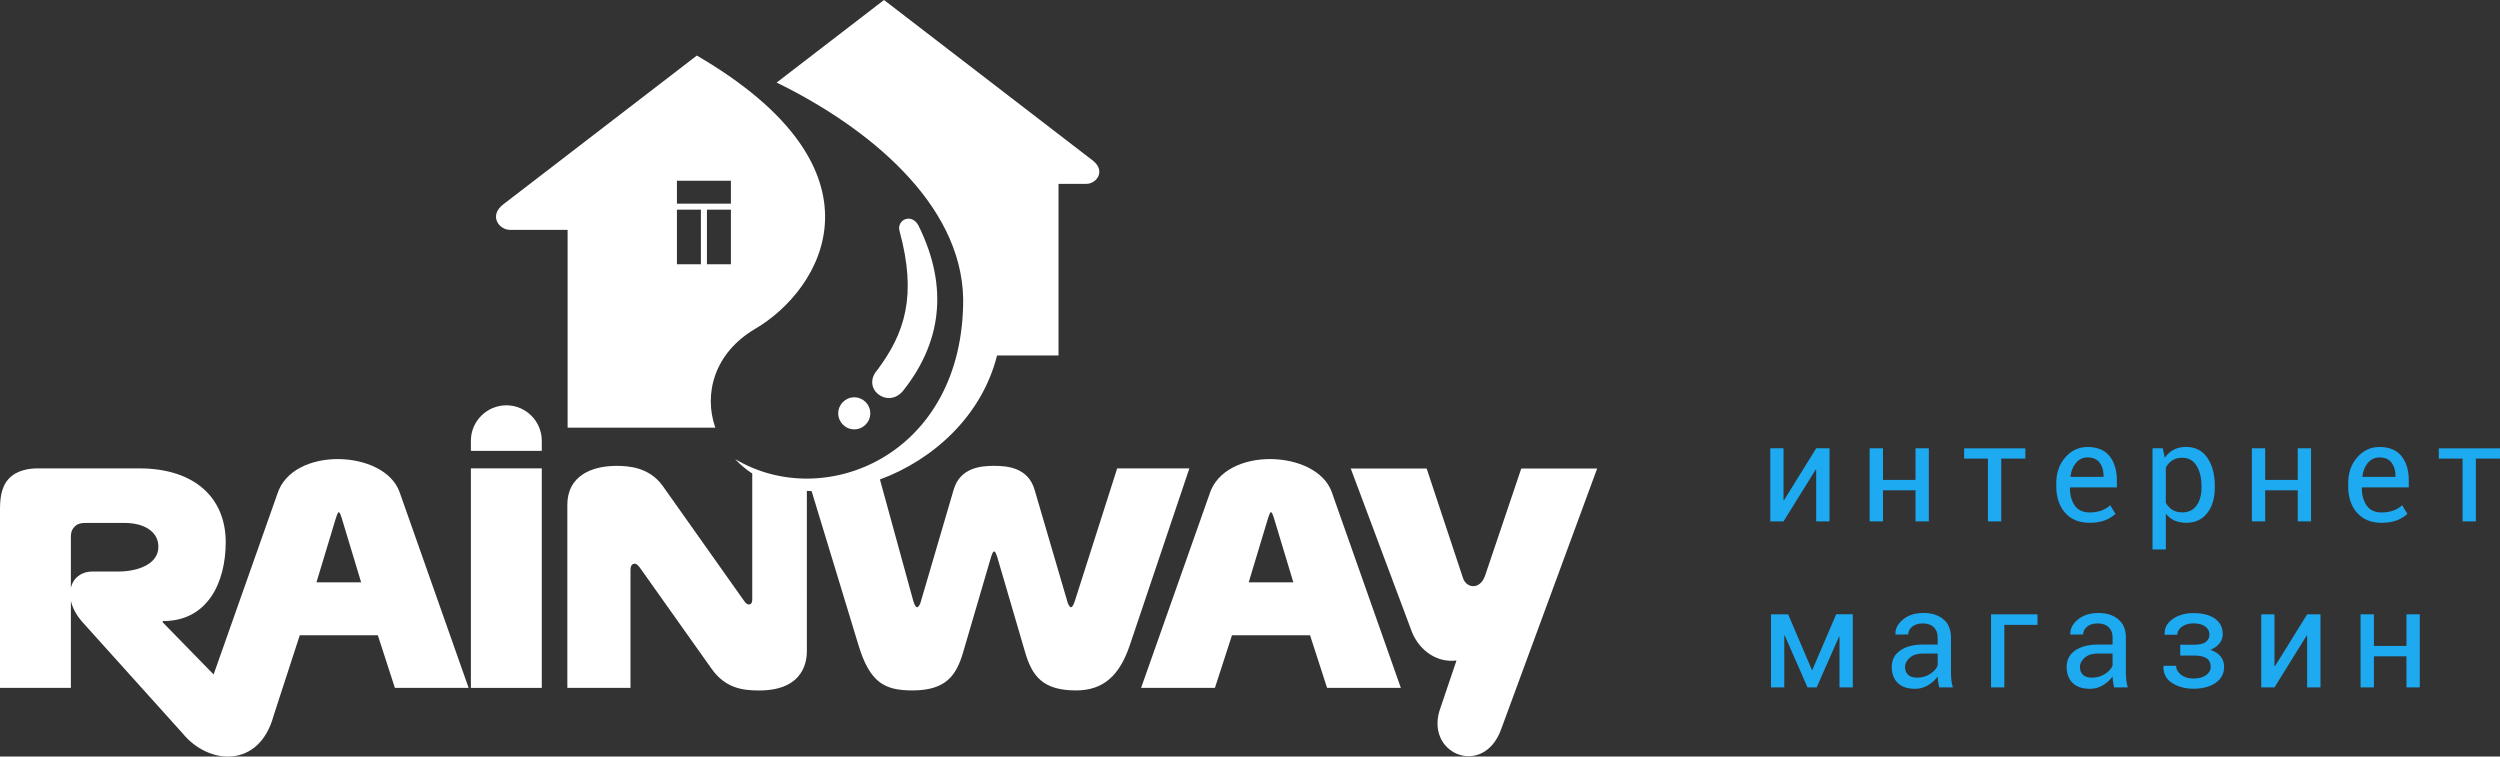 <?xml version="1.0" encoding="utf-8"?>
<!-- Generator: Adobe Illustrator 16.0.2, SVG Export Plug-In . SVG Version: 6.00 Build 0)  -->
<!DOCTYPE svg PUBLIC "-//W3C//DTD SVG 1.1//EN" "http://www.w3.org/Graphics/SVG/1.1/DTD/svg11.dtd">
<svg version="1.1" id="Layer_1" xmlns="http://www.w3.org/2000/svg" xmlns:xlink="http://www.w3.org/1999/xlink" x="0px" y="0px"
	 width="198.793px" height="60.16px" viewBox="0 0 198.793 60.16" enable-background="new 0 0 198.793 60.16" xml:space="preserve">
<rect x="0" y="0" width="198.793" height="60.16" fill="#333333" stroke="none"/>
<g>
	<path fill="#FFFFFF" d="M40.561,18.279h4.574v15.727h11.744c-0.945-2.706-0.074-5.955,3.178-7.862
		c5.315-3.119,11.026-12.595-4.646-21.726L40.037,16.236C38.838,17.138,39.672,18.279,40.561,18.279z M58.12,21.015h-1.906v-4.342
		h1.906V21.015z M53.827,14.372h4.293v1.821h-4.293V14.372z M53.827,16.673h1.906v4.342h-1.906V16.673z"/>
	<path fill="#FFFFFF" d="M22.051,39.282l-5.065,14.349l-4.048-4.146v-0.1c3.531,0.022,5.01-3.01,5.01-6.275
		c0-3.48-2.419-5.866-6.883-5.866H3.016c-0.67,0-1.695,0.125-2.342,0.849C0.049,38.79,0,39.788,0,40.586v14.113h5.636v-6.931
		c0.117,0.547,0.42,1.139,0.938,1.719l7.928,8.807c2.093,2.576,6.104,2.805,7.244-1.354l2.09-6.424h6.209l1.355,4.181h5.864
		l-5.49-15.564C30.577,35.743,23.252,35.465,22.051,39.282z M9.393,45.447H7.35c-0.896,0.002-1.525,0.521-1.715,1.286v-3.778
		c0-0.427-0.025-0.774,0.323-1.099c0.25-0.248,0.55-0.272,0.871-0.272h3.119c1.369,0,2.646,0.599,2.646,1.896
		C12.594,44.875,10.94,45.447,9.393,45.447z M25.165,46.304l1.553-5.139c0.045-0.146,0.148-0.438,0.224-0.438
		s0.176,0.289,0.221,0.438l1.554,5.139H25.165z"/>
	<rect x="37.444" y="37.244" fill="#FFFFFF" width="5.637" height="17.455"/>
	<path fill="#FFFFFF" d="M40.264,32.229c-1.553,0-2.82,1.269-2.82,2.815v0.81h5.637v-0.81
		C43.081,33.497,41.813,32.229,40.264,32.229z"/>
	<path fill="#FFFFFF" d="M96.18,39.282l-5.443,15.414h5.87l1.356-4.182h6.209l1.354,4.182h5.864l-5.49-15.564
		C104.706,35.743,97.379,35.465,96.18,39.282z M99.293,46.304l1.551-5.139c0.047-0.146,0.148-0.438,0.224-0.438
		s0.179,0.289,0.223,0.438l1.552,5.139H99.293z"/>
	<path fill="#FFFFFF" d="M120.966,37.258l-2.867,8.49c-0.421,1.235-1.554,1.015-1.787,0.155l-2.868-8.646h-6.036l4.887,13.056
		c0.624,1.463,2.008,2.404,3.521,2.207l-1.249,3.693c-1.423,3.715,3.384,5.694,4.797,1.781L127,37.258H120.966z"/>
	<path fill="#FFFFFF" d="M88.835,37.244l-3.358,10.521c-0.141,0.443-0.248,0.523-0.324,0.523c-0.1,0-0.247-0.298-0.271-0.423
		l-2.617-8.927c-0.525-1.795-2.244-1.894-3.217-1.894c-0.972,0-2.693,0.099-3.216,1.894l-2.618,8.927
		c-0.023,0.125-0.176,0.423-0.275,0.423c-0.073,0-0.197-0.074-0.323-0.523l-2.646-9.637c4.217-1.563,8.088-5.016,9.313-9.861h4.886
		V14.619h2.216c0.817,0,1.584-1.046,0.484-1.875L70.294,0l-8.538,6.565c7.187,3.506,14.709,9.578,14.834,17.213
		c0.032,12.443-11.068,16.973-18.133,12.725c0.404,0.446,0.863,0.825,1.36,1.15v9.988c0,0.123,0,0.424-0.272,0.424
		c-0.201,0-0.35-0.25-0.476-0.424l-6.354-8.977c-1.072-1.521-2.744-1.619-3.69-1.619c-2.019,0-3.912,0.821-3.912,3.092v14.562h5.021
		v-9.376c0-0.499,0.274-0.499,0.35-0.499c0.173,0,0.35,0.249,0.473,0.422l5.624,7.93c1.099,1.552,2.466,1.728,3.789,1.728
		c3.665,0,3.789-2.5,3.789-3.122V39.033c0.125,0.009,0.251,0.014,0.378,0.019l3.721,12.229c0.901,2.966,2.043,3.62,4.286,3.62
		c2.644,0,3.489-1.153,4.039-3.022l2.22-7.578c0.049-0.124,0.123-0.448,0.248-0.448c0.127,0,0.2,0.324,0.25,0.448l2.219,7.578
		c0.548,1.869,1.395,3.022,4.037,3.022c2.246,0,3.494-1.254,4.291-3.62l4.728-14.037H88.835z"/>
	<path fill="#FFFFFF" d="M71.801,31.087c2.963-3.723,3.727-8.133,1.222-13.175c-0.577-1.013-1.755-0.397-1.49,0.473
		c1.396,5.144,0.41,8.101-1.752,11.011C68.442,30.899,70.592,32.54,71.801,31.087z"/>
	<circle fill="#FFFFFF" cx="67.928" cy="32.867" r="1.274"/>
</g>
<g>
	<path fill="#1DAAF1" d="M144.419,35.647h1.06v5.812h-1.06v-4.125l-0.03-0.011l-2.568,4.136h-1.053v-5.812h1.053v4.125l0.033,0.011
		L144.419,35.647z"/>
	<path fill="#1DAAF1" d="M153.375,41.459h-1.058v-2.472h-2.589v2.472h-1.06v-5.812h1.06v2.514h2.589v-2.514h1.058V41.459z"/>
	<path fill="#1DAAF1" d="M161.051,36.469h-1.918v4.99h-1.059v-4.99h-1.891v-0.821h4.866L161.051,36.469L161.051,36.469z"/>
	<path fill="#1DAAF1" d="M166.161,41.572c-0.834,0-1.484-0.267-1.952-0.8c-0.467-0.535-0.7-1.235-0.7-2.105v-0.236
		c0-0.834,0.24-1.523,0.723-2.07c0.48-0.545,1.069-0.818,1.765-0.818c0.777,0,1.359,0.242,1.748,0.725
		c0.389,0.483,0.583,1.127,0.583,1.928v0.56h-3.717l-0.018,0.027c0,0.583,0.129,1.057,0.388,1.42
		c0.258,0.364,0.651,0.545,1.182,0.545c0.358,0,0.673-0.052,0.943-0.153c0.271-0.103,0.502-0.242,0.694-0.422l0.414,0.688
		c-0.208,0.201-0.481,0.371-0.821,0.509C167.05,41.503,166.641,41.572,166.161,41.572z M165.995,36.373
		c-0.369,0-0.674,0.142-0.916,0.427c-0.241,0.284-0.389,0.649-0.443,1.094l0.013,0.026h2.621v-0.086
		c0-0.422-0.104-0.771-0.313-1.047C166.749,36.51,166.427,36.373,165.995,36.373z"/>
	<path fill="#1DAAF1" d="M176.115,38.772c0,0.838-0.201,1.515-0.602,2.027c-0.401,0.514-0.955,0.771-1.66,0.771
		c-0.358,0-0.672-0.061-0.942-0.18c-0.271-0.121-0.501-0.301-0.689-0.541v2.842h-1.06v-8.047h0.813l0.167,0.752
		c0.188-0.278,0.426-0.491,0.709-0.639c0.281-0.146,0.61-0.22,0.987-0.22c0.72,0,1.278,0.286,1.679,0.856
		c0.398,0.57,0.6,1.326,0.6,2.264L176.115,38.772L176.115,38.772z M175.056,38.661c0-0.659-0.131-1.201-0.391-1.625
		c-0.26-0.426-0.642-0.637-1.146-0.637c-0.306,0-0.563,0.068-0.778,0.207c-0.215,0.138-0.389,0.326-0.521,0.565v2.81
		c0.134,0.24,0.308,0.427,0.521,0.561c0.215,0.135,0.478,0.202,0.789,0.202c0.501,0,0.881-0.185,1.139-0.55
		c0.258-0.367,0.388-0.842,0.388-1.422L175.056,38.661L175.056,38.661z"/>
	<path fill="#1DAAF1" d="M183.769,41.459h-1.059v-2.472h-2.589v2.472h-1.059v-5.812h1.059v2.514h2.589v-2.514h1.059V41.459z"/>
	<path fill="#1DAAF1" d="M189.373,41.572c-0.834,0-1.483-0.267-1.952-0.8c-0.467-0.535-0.699-1.235-0.699-2.105v-0.236
		c0-0.834,0.239-1.523,0.722-2.07c0.48-0.545,1.069-0.818,1.765-0.818c0.777,0,1.359,0.242,1.748,0.725
		c0.389,0.483,0.583,1.127,0.583,1.928v0.56h-3.717l-0.017,0.027c0,0.583,0.129,1.057,0.387,1.42
		c0.258,0.364,0.651,0.545,1.182,0.545c0.358,0,0.673-0.052,0.943-0.153c0.271-0.103,0.502-0.242,0.694-0.422l0.414,0.688
		c-0.208,0.201-0.481,0.371-0.821,0.509C190.262,41.503,189.853,41.572,189.373,41.572z M189.207,36.373
		c-0.369,0-0.674,0.142-0.916,0.427c-0.241,0.284-0.389,0.649-0.442,1.094l0.012,0.026h2.621v-0.086
		c0-0.422-0.104-0.771-0.313-1.047C189.96,36.51,189.64,36.373,189.207,36.373z"/>
	<path fill="#1DAAF1" d="M198.793,36.469h-1.918v4.99h-1.059v-4.99h-1.892v-0.821h4.867L198.793,36.469L198.793,36.469z"/>
	<path fill="#1DAAF1" d="M144.077,53.272h0.033l1.899-4.426h1.322v5.813h-1.059v-4.034l-0.032-0.011l-1.783,4.044h-0.729
		l-1.815-4.136l-0.032,0.011v4.125h-1.058v-5.81h1.363L144.077,53.272z"/>
	<path fill="#1DAAF1" d="M154.198,54.659c-0.036-0.176-0.063-0.33-0.083-0.465c-0.021-0.135-0.031-0.27-0.035-0.405
		c-0.197,0.278-0.454,0.513-0.771,0.701c-0.317,0.188-0.658,0.282-1.023,0.282c-0.605,0-1.066-0.155-1.383-0.465
		c-0.317-0.31-0.477-0.736-0.477-1.281c0-0.555,0.226-0.988,0.675-1.303c0.448-0.313,1.06-0.47,1.829-0.47h1.148v-0.575
		c0-0.34-0.104-0.609-0.312-0.808c-0.208-0.199-0.501-0.298-0.882-0.298c-0.344,0-0.621,0.086-0.832,0.258
		c-0.212,0.172-0.316,0.378-0.316,0.618l-1.005,0.011l-0.011-0.031c-0.024-0.423,0.173-0.81,0.594-1.16
		c0.421-0.352,0.964-0.526,1.63-0.526c0.659,0,1.188,0.167,1.59,0.502s0.602,0.817,0.602,1.448v2.798
		c0,0.208,0.013,0.407,0.033,0.602c0.021,0.194,0.062,0.384,0.117,0.569h-1.089V54.659z M152.442,53.886
		c0.383,0,0.729-0.099,1.036-0.295c0.307-0.195,0.509-0.422,0.602-0.677v-0.946h-1.187c-0.428,0-0.769,0.107-1.023,0.322
		s-0.385,0.467-0.385,0.757c0,0.259,0.081,0.462,0.242,0.612C151.887,53.81,152.126,53.886,152.442,53.886z"/>
	<path fill="#1DAAF1" d="M162.018,49.687h-2.638v4.974h-1.059v-5.812h3.695L162.018,49.687L162.018,49.687z"/>
	<path fill="#1DAAF1" d="M168.105,54.659c-0.036-0.176-0.063-0.33-0.083-0.465c-0.021-0.135-0.031-0.27-0.035-0.405
		c-0.197,0.278-0.454,0.513-0.771,0.701c-0.316,0.188-0.657,0.282-1.022,0.282c-0.605,0-1.066-0.155-1.383-0.465
		c-0.317-0.31-0.477-0.736-0.477-1.281c0-0.555,0.226-0.988,0.674-1.303c0.449-0.313,1.061-0.47,1.829-0.47h1.149v-0.575
		c0-0.34-0.104-0.609-0.313-0.808c-0.208-0.199-0.501-0.298-0.881-0.298c-0.344,0-0.621,0.086-0.832,0.258
		c-0.212,0.172-0.316,0.378-0.316,0.618l-1.005,0.011l-0.011-0.031c-0.024-0.423,0.172-0.81,0.593-1.16
		c0.422-0.352,0.965-0.526,1.631-0.526c0.658,0,1.188,0.167,1.59,0.502c0.4,0.335,0.602,0.817,0.602,1.448v2.798
		c0,0.208,0.012,0.407,0.033,0.602c0.021,0.194,0.061,0.384,0.117,0.569h-1.089V54.659z M166.349,53.886
		c0.383,0,0.729-0.099,1.035-0.295c0.308-0.195,0.51-0.422,0.603-0.677v-0.946h-1.188c-0.427,0-0.768,0.107-1.022,0.322
		s-0.385,0.467-0.385,0.757c0,0.259,0.081,0.462,0.241,0.612C165.794,53.81,166.034,53.886,166.349,53.886z"/>
	<path fill="#1DAAF1" d="M174.486,51.265c0.412,0,0.716-0.072,0.911-0.215c0.194-0.143,0.292-0.347,0.292-0.611
		c0-0.24-0.107-0.445-0.324-0.615s-0.531-0.256-0.943-0.256c-0.364,0-0.671,0.089-0.918,0.264s-0.371,0.389-0.371,0.639h-0.998
		l-0.012-0.031c-0.021-0.498,0.192-0.903,0.641-1.217c0.446-0.313,1.001-0.471,1.658-0.471c0.718,0,1.283,0.146,1.7,0.438
		c0.417,0.293,0.626,0.709,0.626,1.25c0,0.261-0.087,0.5-0.261,0.72c-0.174,0.219-0.414,0.39-0.722,0.516
		c0.351,0.115,0.62,0.287,0.808,0.517c0.188,0.229,0.282,0.506,0.282,0.832c0,0.541-0.227,0.967-0.677,1.276
		c-0.451,0.31-1.036,0.464-1.758,0.464c-0.661,0-1.23-0.152-1.707-0.459c-0.477-0.306-0.703-0.748-0.683-1.328l0.011-0.033h0.999
		c0,0.272,0.129,0.509,0.388,0.709c0.258,0.201,0.589,0.302,0.992,0.302c0.42,0,0.752-0.089,1-0.269
		c0.246-0.18,0.37-0.399,0.37-0.662c0-0.308-0.108-0.535-0.327-0.679c-0.219-0.146-0.545-0.218-0.979-0.218h-1.117v-0.859h1.118
		V51.265z"/>
	<path fill="#1DAAF1" d="M183.458,48.849h1.06v5.812h-1.06v-4.125l-0.031-0.011l-2.567,4.136h-1.053v-5.812h1.053v4.125l0.033,0.01
		L183.458,48.849z"/>
	<path fill="#1DAAF1" d="M192.413,54.659h-1.058v-2.471h-2.589v2.471h-1.06v-5.811h1.06v2.514h2.589v-2.514h1.058V54.659z"/>
</g>
</svg>
